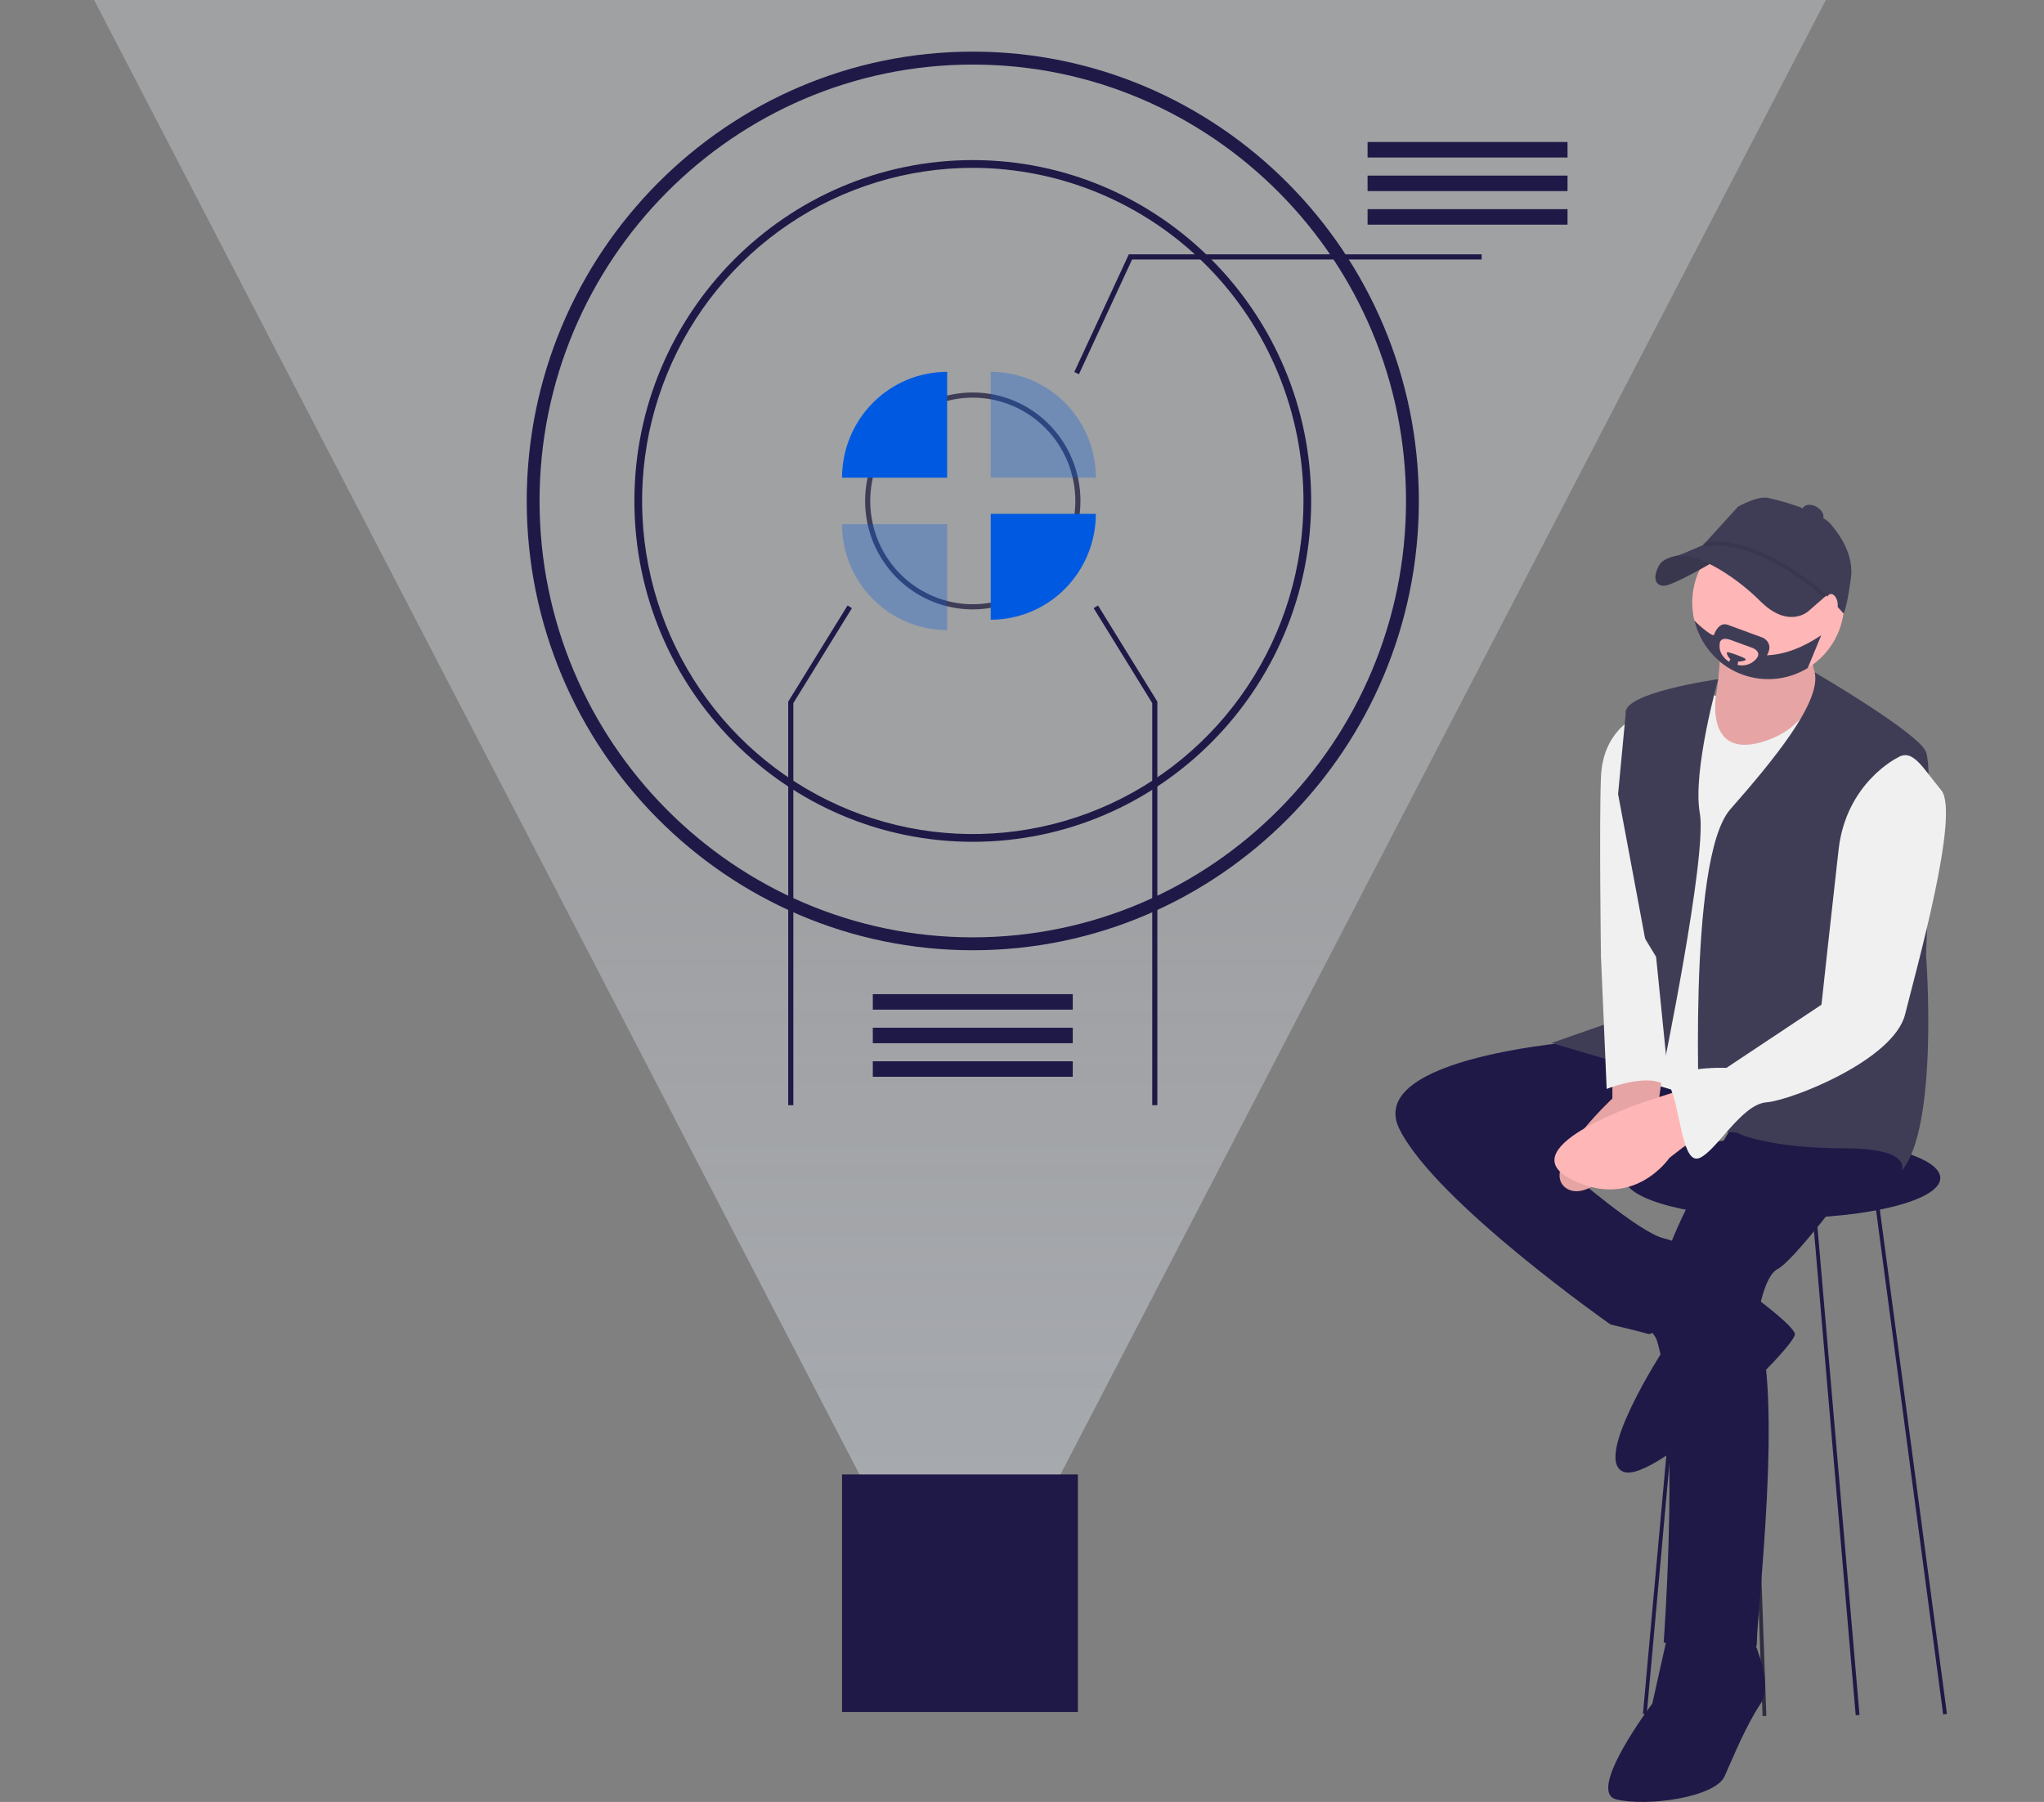 <svg width="152" height="134" viewBox="0 0 152 134" fill="none" xmlns="http://www.w3.org/2000/svg">
<rect x="0" y="0" width="152" height="134" fill="#808080" stroke="none"/>
<path opacity="0.4" d="M71.387 124.046L135.774 0H7L71.387 124.046L135.774 0H7L71.387 124.046Z" fill="url(#paint0_linear)"/>
<path d="M80.156 109.645H62.618V127.311H80.156V109.645Z" fill="#1F1947"/>
<path d="M72.341 70.664C54.05 70.664 39.17 55.676 39.17 37.252C39.17 18.829 54.05 3.84 72.341 3.84C90.631 3.84 105.511 18.829 105.511 37.252C105.511 55.676 90.631 70.664 72.341 70.664ZM72.341 4.801C54.576 4.801 40.123 19.358 40.123 37.252C40.123 55.146 54.576 69.704 72.341 69.704C90.105 69.704 104.558 55.146 104.558 37.252C104.558 19.358 90.105 4.801 72.341 4.801V4.801Z" fill="#1F1947"/>
<path d="M72.34 62.599C58.465 62.599 47.176 51.229 47.176 37.252C47.176 23.276 58.465 11.905 72.34 11.905C86.216 11.905 97.504 23.276 97.504 37.252C97.504 51.229 86.216 62.599 72.34 62.599ZM72.34 12.481C67.477 12.481 62.722 13.934 58.678 16.656C54.634 19.378 51.482 23.247 49.62 27.773C47.759 32.299 47.272 37.28 48.221 42.085C49.17 46.89 51.512 51.304 54.951 54.768C58.391 58.232 62.772 60.591 67.543 61.547C72.313 62.503 77.258 62.013 81.751 60.138C86.245 58.263 90.086 55.088 92.788 51.014C95.49 46.941 96.932 42.151 96.932 37.252C96.925 30.685 94.332 24.389 89.721 19.745C85.111 15.101 78.86 12.489 72.34 12.481Z" fill="#1F1947"/>
<path d="M72.34 45.317C70.757 45.317 69.209 44.844 67.892 43.958C66.576 43.072 65.549 41.812 64.943 40.339C64.337 38.865 64.179 37.243 64.488 35.679C64.796 34.114 65.559 32.678 66.679 31.549C67.799 30.422 69.225 29.654 70.778 29.342C72.332 29.031 73.941 29.191 75.404 29.801C76.868 30.412 78.118 31.445 78.998 32.772C79.877 34.098 80.347 35.657 80.347 37.252C80.345 39.391 79.5 41.441 77.999 42.952C76.498 44.464 74.463 45.315 72.34 45.317ZM72.34 29.571C70.832 29.571 69.358 30.022 68.104 30.866C66.85 31.71 65.873 32.91 65.296 34.313C64.718 35.717 64.567 37.261 64.862 38.751C65.156 40.241 65.882 41.609 66.948 42.684C68.015 43.758 69.374 44.489 70.853 44.786C72.332 45.082 73.865 44.93 75.258 44.349C76.652 43.767 77.843 42.783 78.681 41.52C79.519 40.257 79.966 38.772 79.966 37.252C79.964 35.216 79.159 33.264 77.73 31.824C76.3 30.384 74.362 29.574 72.34 29.571V29.571Z" fill="#3F3D56"/>
<path d="M70.434 27.651C69.407 27.651 68.391 27.855 67.443 28.25C66.495 28.646 65.633 29.226 64.907 29.957C64.181 30.688 63.606 31.556 63.213 32.511C62.82 33.466 62.618 34.49 62.618 35.524H70.434V27.651Z" fill="#005AE1"/>
<path opacity="0.3" d="M62.618 38.98C62.618 41.069 63.441 43.071 64.907 44.547C66.373 46.024 68.361 46.853 70.434 46.853V38.98H62.618Z" fill="#005AE1"/>
<path opacity="0.3" d="M73.675 27.651V35.524H81.491C81.491 34.49 81.289 33.466 80.896 32.511C80.503 31.556 79.927 30.688 79.202 29.957C78.476 29.226 77.614 28.646 76.666 28.25C75.718 27.855 74.701 27.651 73.675 27.651V27.651Z" fill="#005AE1"/>
<path d="M73.675 46.085C75.748 46.085 77.736 45.256 79.202 43.779C80.667 42.303 81.491 40.3 81.491 38.212H73.675V46.085Z" fill="#005AE1"/>
<path d="M80.234 27.828L79.888 27.666L83.943 18.914H110.182V19.298H84.186L80.234 27.828Z" fill="#1F1947"/>
<path d="M116.568 10.561H101.698V11.713H116.568V10.561Z" fill="#1F1947"/>
<path d="M116.568 13.058H101.698V14.21H116.568V13.058Z" fill="#1F1947"/>
<path d="M116.568 15.554H101.698V16.706H116.568V15.554Z" fill="#1F1947"/>
<path d="M79.775 73.929H64.906V75.081H79.775V73.929Z" fill="#1F1947"/>
<path d="M79.775 76.425H64.906V77.577H79.775V76.425Z" fill="#1F1947"/>
<path d="M79.775 78.921H64.906V80.073H79.775V78.921Z" fill="#1F1947"/>
<path d="M86.066 82.186H85.685V52.285L81.329 45.227L81.653 45.024L86.066 52.175V82.186Z" fill="#1F1947"/>
<path d="M58.996 82.186H58.615V52.175L63.028 45.024L63.352 45.227L58.996 52.285V82.186Z" fill="#1F1947"/>
<path d="M132.555 90.589C139.035 90.589 144.288 89.25 144.288 87.599C144.288 85.948 139.035 84.609 132.555 84.609C126.075 84.609 120.822 85.948 120.822 87.599C120.822 89.25 126.075 90.589 132.555 90.589Z" fill="#1F1947"/>
<path d="M127.961 47.8C127.961 47.8 127.819 53.496 126.689 54.208C125.558 54.92 128.668 57.056 128.668 57.056L133.333 56.202L136.301 52.499C136.301 52.499 134.181 49.936 134.888 47.8H127.961Z" fill="#FFB6B6"/>
<path opacity="0.1" d="M127.961 47.8C127.961 47.8 127.819 53.496 126.689 54.208C125.558 54.92 128.668 57.056 128.668 57.056L133.333 56.202L136.301 52.499C136.301 52.499 134.181 49.936 134.888 47.8H127.961Z" fill="black"/>
<path d="M121.6 53.354C121.6 53.354 119.196 54.35 119.055 57.768C118.914 61.185 119.055 71.153 119.055 71.153L123.155 70.868L121.6 53.354Z" fill="#F0F0F0"/>
<path d="M139.693 89.218L139.413 89.255L144.502 127.488L144.782 127.45L139.693 89.218Z" fill="#1F1947"/>
<path d="M135.028 89.794L134.747 89.818L137.998 127.552L138.28 127.528L135.028 89.794Z" fill="#1F1947"/>
<path d="M126.114 83.954L122.176 127.457L122.457 127.483L126.395 83.98L126.114 83.954Z" fill="#1F1947"/>
<path d="M129.77 83.241L129.488 83.252L131.071 127.616L131.353 127.606L129.77 83.241Z" fill="#2F2E41"/>
<path d="M117.641 77.418C117.641 77.418 101.384 78.557 104.07 83.968C106.756 89.379 119.762 98.492 119.762 98.492C119.762 98.492 122.165 99.062 122.589 99.204C123.013 99.346 129.516 94.932 129.516 94.932C129.516 94.932 125.558 92.511 123.72 92.084C121.882 91.657 116.652 87.101 116.652 87.101L131.354 83.398L122.73 75.994L117.641 77.418Z" fill="#1F1947"/>
<path d="M130.647 80.978C130.647 80.978 121.317 94.272 123.155 99.515C124.992 104.757 123.72 122.129 123.72 122.129C123.72 122.129 130.647 124.407 130.647 122.129C130.647 119.851 132.626 103.76 130.647 98.35C130.647 98.35 131.071 94.932 132.202 94.363C133.333 93.793 137.291 88.525 137.291 88.525C137.291 88.525 141.532 86.531 140.966 84.68C140.401 82.829 130.647 80.978 130.647 80.978Z" fill="#1F1947"/>
<path d="M137.149 44.81C137.149 45.937 136.818 47.038 136.196 47.974C135.575 48.911 134.692 49.641 133.659 50.072C132.626 50.503 131.489 50.616 130.392 50.396C129.295 50.177 128.287 49.634 127.497 48.838C126.706 48.041 126.167 47.026 125.949 45.921C125.731 44.816 125.843 43.671 126.271 42.63C126.699 41.59 127.423 40.7 128.353 40.074C129.283 39.449 130.377 39.114 131.495 39.114C132.238 39.114 132.973 39.261 133.659 39.547C134.345 39.834 134.969 40.253 135.494 40.782C136.019 41.311 136.436 41.939 136.72 42.63C137.004 43.321 137.15 44.062 137.149 44.81V44.81Z" fill="#FFB6B6"/>
<path d="M135.17 50.506C135.17 50.506 143.652 54.066 142.38 58.622C141.108 63.179 138.422 82.829 134.322 82.829C130.223 82.829 121.599 80.551 121.034 79.696C120.469 78.842 123.154 61.47 123.154 61.47C123.154 61.47 126.402 50.878 127.606 51.76C127.606 51.76 126.83 56.344 130.929 55.205C135.029 54.066 135.17 50.506 135.17 50.506Z" fill="#F0F0F0"/>
<path d="M127.775 50.506C127.775 50.506 120.61 51.503 120.893 53.069L120.327 59.049L122.589 71.153L122.306 75.14L115.379 77.56L123.578 79.981C123.578 79.981 126.971 63.606 126.406 60.473C125.84 57.341 127.775 50.506 127.775 50.506Z" fill="#3F3D56"/>
<path d="M134.951 50.002C134.951 50.002 142.663 54.493 143.228 55.917C143.794 57.341 143.228 71.01 143.228 71.01C143.228 71.01 144.218 83.826 141.39 87.101C141.39 87.101 142.38 85.392 137.149 85.392C131.919 85.392 129.374 84.395 129.233 84.253C129.092 84.11 126.406 84.253 126.406 84.253C126.406 84.253 125.416 63.891 128.668 60.188C131.919 56.486 135.438 52.203 134.951 50.002Z" fill="#3F3D56"/>
<path d="M119.903 79.981V81.69C119.903 81.69 114.249 86.958 116.51 88.382C118.772 89.806 123.154 83.256 123.154 83.256L123.687 79.45L119.903 79.981Z" fill="#FFB6B6"/>
<path opacity="0.1" d="M119.903 79.981V81.69C119.903 81.69 114.249 86.958 116.51 88.382C118.772 89.806 123.154 83.256 123.154 83.256L123.687 79.45L119.903 79.981Z" fill="black"/>
<path d="M122.165 98.065L123.72 100.343C123.72 100.343 118.348 108.602 120.751 109.456C123.155 110.311 133.615 100.058 133.474 99.204C133.333 98.35 128.385 94.932 128.385 94.932L122.165 98.065Z" fill="#1F1947"/>
<path d="M124.144 120.99L122.872 126.686C122.872 126.686 117.924 133.236 120.186 133.805C122.448 134.375 127.537 133.663 128.244 132.096C128.95 130.53 129.799 128.394 130.929 126.686C132.06 124.977 129.94 120.99 129.94 120.99H124.144Z" fill="#1F1947"/>
<path d="M120.044 68.59L119.055 71.153L119.479 80.978C119.479 80.978 123.013 79.554 124.144 80.978L123.154 71.153L121.599 68.59H120.044Z" fill="#F0F0F0"/>
<path d="M125.275 80.978L122.589 81.832C122.589 81.832 112.128 85.249 116.793 87.67C121.458 90.091 124.144 86.104 124.144 86.104L125.982 84.68L125.275 80.978Z" fill="#FFB6B6"/>
<path d="M141.108 56.344C141.108 56.344 137.291 58.195 136.725 63.179C136.16 68.162 135.453 74.712 135.453 74.712L128.385 79.411C128.385 79.411 123.551 79.218 124.272 81.023C124.992 82.829 125.134 86.673 126.406 86.104C127.678 85.534 129.516 82.117 131.354 81.974C133.191 81.832 140.825 78.842 141.673 75.424C142.521 72.007 145.773 60.473 144.359 58.765C142.945 57.056 142.239 55.632 141.108 56.344Z" fill="#F0F0F0"/>
<path d="M126.143 41.18C126.143 41.18 123.881 41.145 123.388 42.025C122.895 42.906 123.057 43.544 123.725 43.56C124.394 43.576 127.508 41.728 127.508 41.728L126.143 41.18Z" fill="#3F3D56"/>
<path opacity="0.1" d="M126.143 41.18C126.143 41.18 123.881 41.145 123.388 42.025C122.895 42.906 123.057 43.544 123.725 43.56C124.394 43.576 127.508 41.728 127.508 41.728L126.143 41.18Z" fill="black"/>
<path d="M136.033 44.094L134.485 45.444C134.485 45.444 133.016 46.816 130.901 44.704C128.786 42.591 125.795 40.913 124.563 41.419L127.704 40.087L130.757 40.002L134.225 41.473L136.033 44.094Z" fill="#3F3D56"/>
<path d="M137.089 45.616C136.487 44.931 135.839 44.29 135.147 43.698C133.813 42.545 131.928 41.212 129.923 40.745C129.923 40.745 127.911 40.102 126.479 40.722L129.247 37.676C129.247 37.676 130.744 36.82 131.526 37.037C131.526 37.037 134.157 37.607 134.901 38.273C134.922 38.291 134.941 38.31 134.959 38.329C135.413 38.395 135.829 38.621 136.132 38.969C136.809 39.748 137.875 41.276 137.644 42.973C137.31 45.423 137.089 45.616 137.089 45.616Z" fill="#3F3D56"/>
<path opacity="0.1" d="M135.666 44.443C129.967 39.606 126.728 40.658 126.696 40.669L126.602 40.401C126.738 40.352 130.008 39.269 135.848 44.225L135.666 44.443Z" fill="black"/>
<path d="M135.552 38.616C135.708 38.344 135.506 37.932 135.1 37.696C134.694 37.46 134.239 37.489 134.083 37.762C133.926 38.034 134.129 38.446 134.534 38.682C134.94 38.918 135.396 38.889 135.552 38.616Z" fill="#3F3D56"/>
<path d="M136.333 45.586C136.564 45.552 136.707 45.209 136.65 44.82C136.594 44.431 136.36 44.143 136.128 44.177C135.897 44.211 135.754 44.554 135.811 44.943C135.867 45.332 136.101 45.62 136.333 45.586Z" fill="#FFB6B6"/>
<path d="M131.397 48.729C131.939 47.818 131.105 47.426 131.105 47.426C131.105 47.426 129.196 46.725 128.487 46.463C127.776 46.203 127.445 47.234 127.445 47.234C127.316 47.295 126.542 46.7 125.997 46.147C126.206 47.019 126.617 47.828 127.195 48.509C127.773 49.191 128.502 49.725 129.324 50.069C130.146 50.414 131.037 50.557 131.924 50.49C132.811 50.422 133.67 50.144 134.431 49.679L135.432 47.242C134.051 48.17 132.705 48.679 131.397 48.729ZM130.531 49.072C130.361 49.243 130.15 49.367 129.919 49.431C129.687 49.496 129.443 49.499 129.211 49.441L129.254 49.202C129.254 49.202 130.074 49.16 129.728 48.948C129.344 48.762 128.943 48.615 128.531 48.508C128.531 48.508 128.269 48.413 128.533 48.851L128.68 49.034L128.574 49.207C128.574 49.207 127.805 48.755 127.877 47.97C127.877 47.97 127.797 47.257 128.731 47.6C129.667 47.944 130.341 48.191 130.341 48.191C130.341 48.191 131.126 48.48 130.531 49.072V49.072Z" fill="#3F3D56"/>
<defs>
<linearGradient id="paint0_linear" x1="71.387" y1="124.046" x2="71.387" y2="0" gradientUnits="userSpaceOnUse">
<stop stop-color="#E2ECFC"/>
<stop offset="0.473" stop-color="#F0F5FE" stop-opacity="0.7"/>
</linearGradient>
</defs>
</svg>
